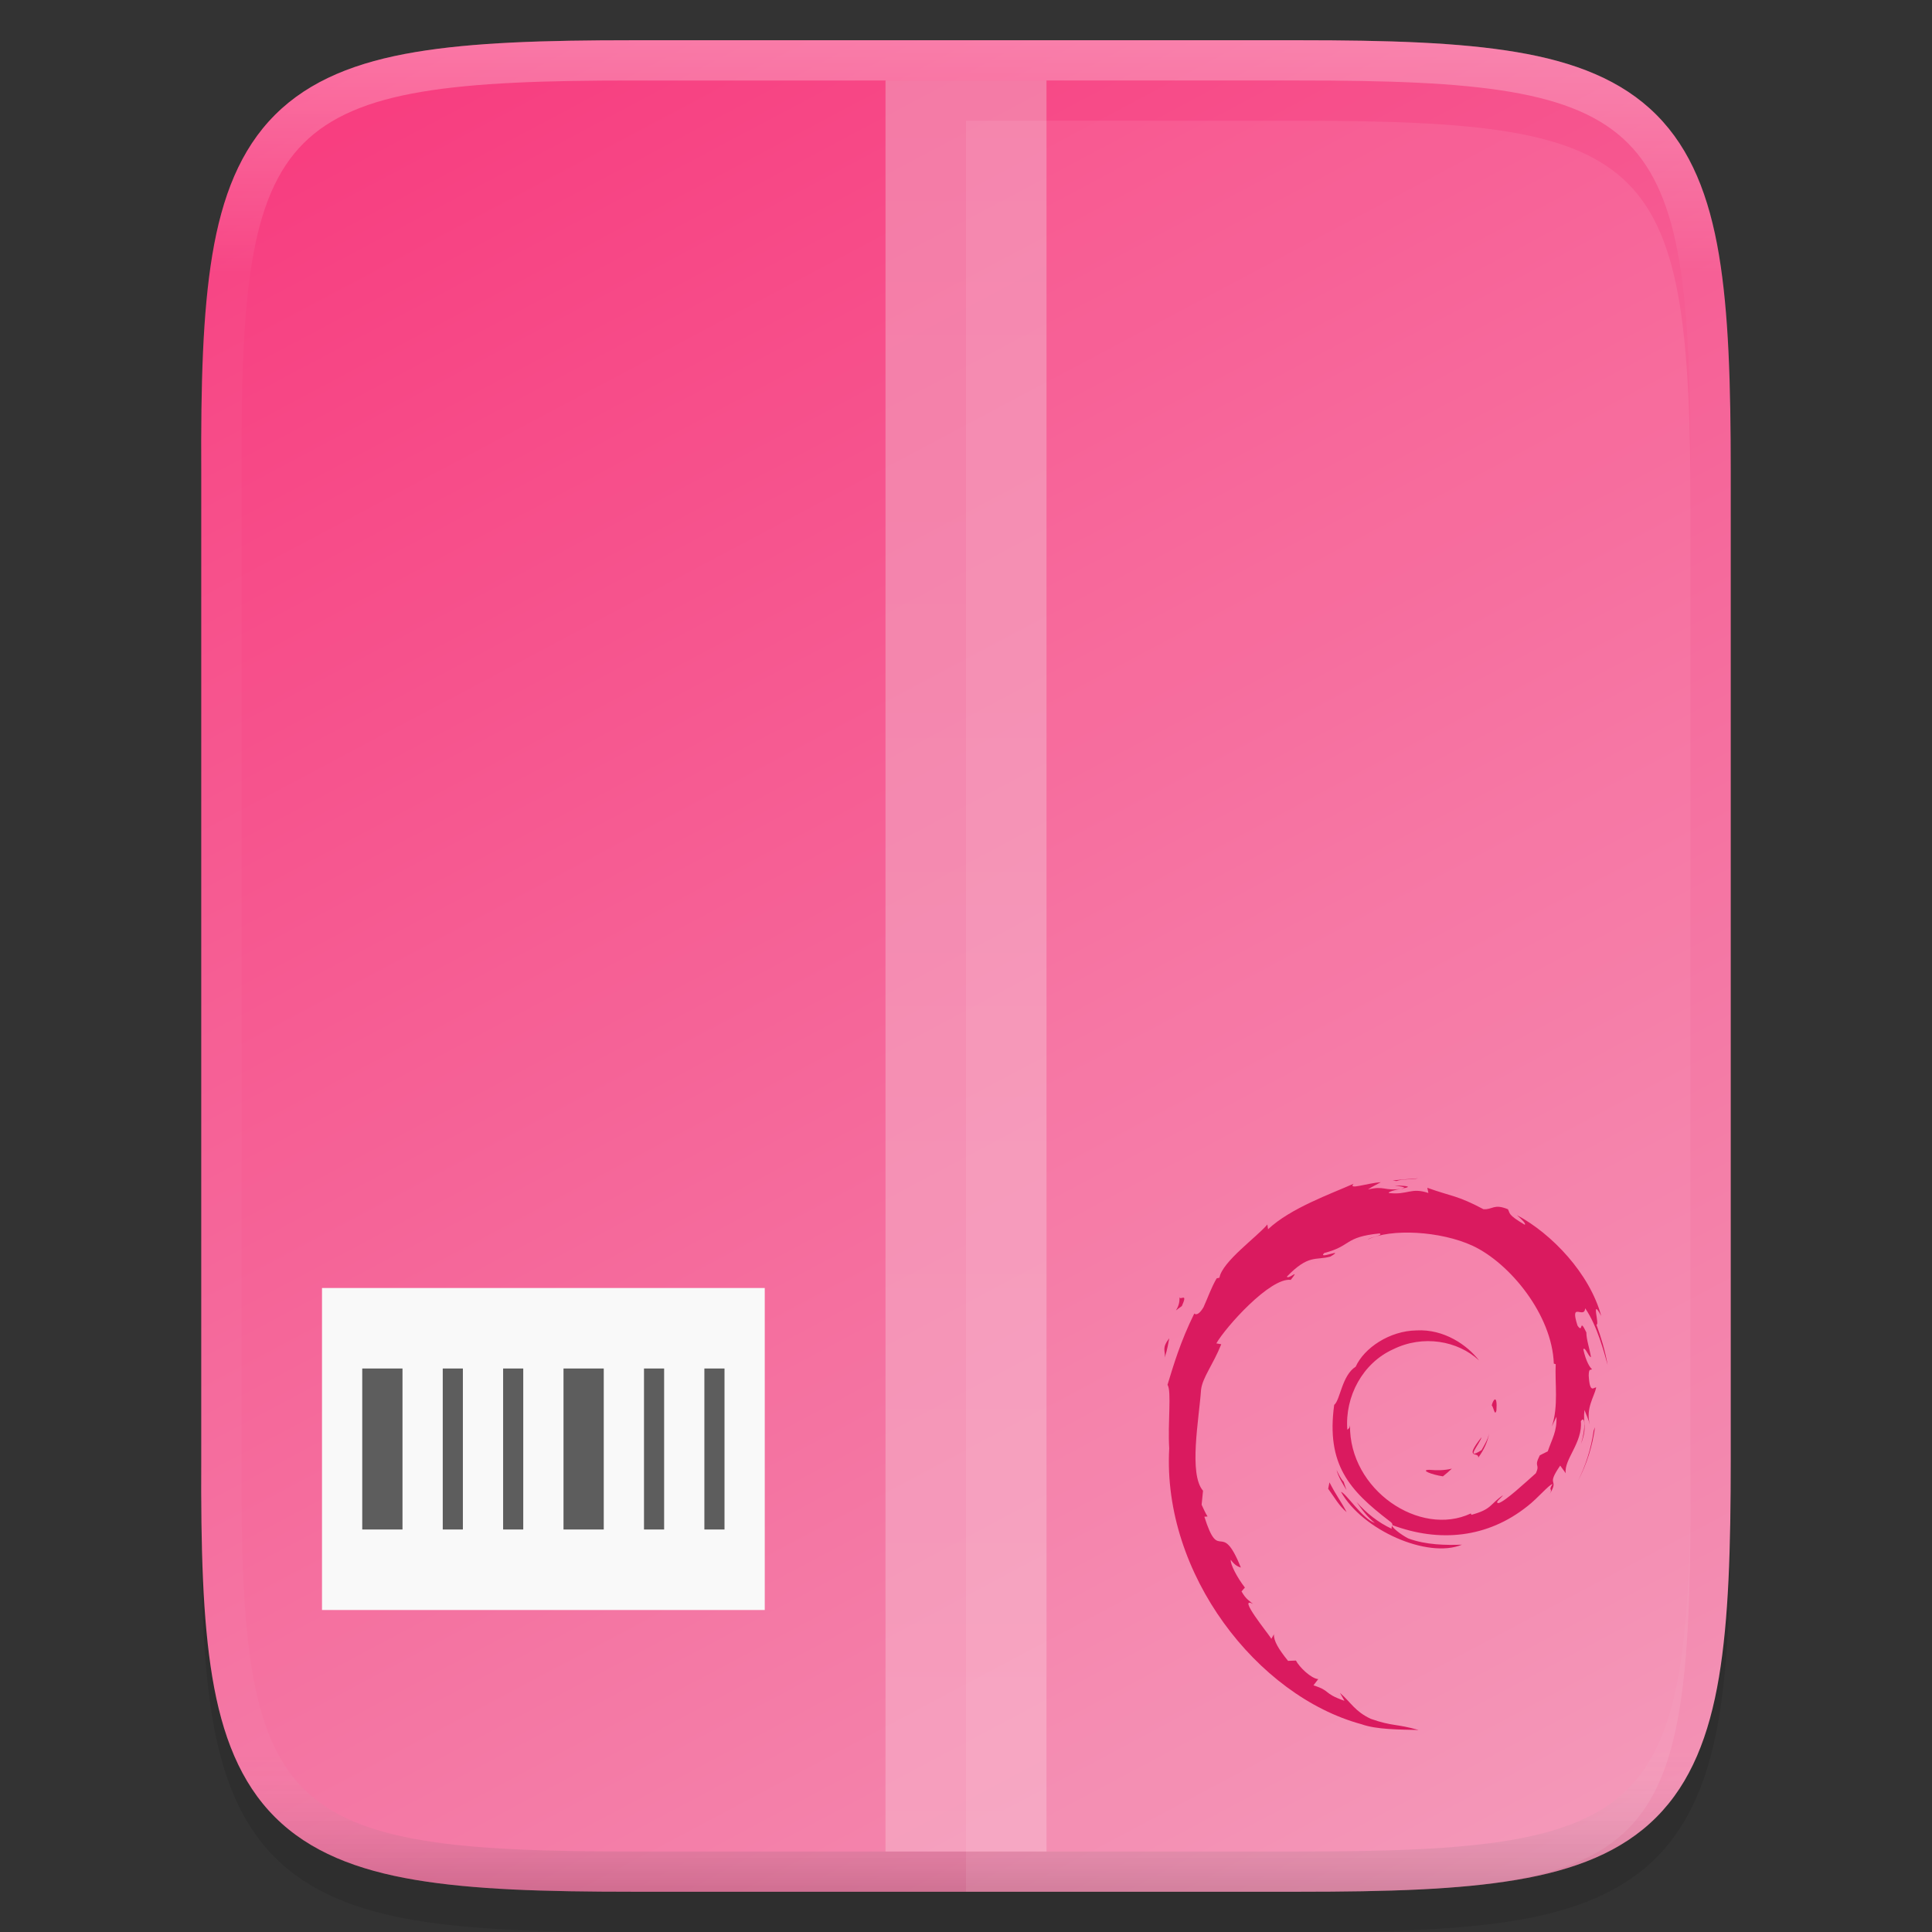 <svg width="48" height="48" version="1" xmlns="http://www.w3.org/2000/svg" xmlns:xlink="http://www.w3.org/1999/xlink">
 <rect width="100%" height="100%" fill="#333333" stroke="none"/>
 <defs>
  <linearGradient id="linearGradient951" x1="512" x2="-1e-6" y1="397.99" y2="125.99" gradientTransform="matrix(0 -.113 -.113 0 59.489 52)" gradientUnits="userSpaceOnUse">
   <stop stop-color="#f8367b" offset="0"/>
   <stop stop-color="#f29cbb" offset="1"/>
  </linearGradient>
  <linearGradient id="linearGradient1015" x1="256" x2="256" y1="24" y2="664" gradientTransform="matrix(.094 0 0 .125 -6.0425e-8 -1)" gradientUnits="userSpaceOnUse">
   <stop stop-color="#f29cbb" offset="0"/>
   <stop stop-color="#fac4d7" offset="1"/>
  </linearGradient>
  <linearGradient id="linearGradient925" x1="344" x2="344" y1="61" y2="107" gradientTransform="translate(-320 -60)" gradientUnits="userSpaceOnUse">
   <stop stop-color="#fff" offset="0"/>
   <stop stop-color="#fff" stop-opacity=".098" offset=".125"/>
   <stop stop-color="#fff" stop-opacity=".098" offset=".925"/>
   <stop stop-opacity=".498" offset="1"/>
  </linearGradient>
 </defs>
 <path d="m15.73 2c-2.223 0-3.974 0.051-5.414 0.293-1.44 0.242-2.619 0.695-3.482 1.557-0.863 0.861-1.319 2.039-1.559 3.481-0.24 1.441-0.286 3.195-0.275 5.424v12.246 12.252c-0.011 2.225 0.036 3.978 0.275 5.418 0.24 1.441 0.695 2.619 1.559 3.481 0.863 0.861 2.042 1.315 3.482 1.557 1.44 0.242 3.191 0.293 5.414 0.293h16.539c2.223 0 3.973-0.051 5.41-0.293 1.437-0.242 2.612-0.697 3.473-1.559 0.86-0.862 1.313-2.039 1.555-3.478 0.241-1.44 0.293-3.19 0.293-5.418v-12.252-12.252c0-2.228-0.051-3.978-0.293-5.418-0.241-1.44-0.694-2.617-1.555-3.478-0.86-0.862-2.035-1.317-3.473-1.559-1.437-0.242-3.187-0.293-5.41-0.293z" color="#000000" color-rendering="auto" dominant-baseline="auto" image-rendering="auto" opacity=".1" shape-rendering="auto" solid-color="#000000" style="font-feature-settings:normal;font-variant-alternates:normal;font-variant-caps:normal;font-variant-ligatures:normal;font-variant-numeric:normal;font-variant-position:normal;isolation:auto;mix-blend-mode:normal;shape-padding:0;text-decoration-color:#000000;text-decoration-line:none;text-decoration-style:solid;text-indent:0;text-orientation:mixed;text-transform:none;white-space:normal"/>
 <path d="m15.73 1c-2.223 0-3.975 0.053-5.414 0.295-1.441 0.242-2.619 0.695-3.482 1.557-0.864 0.862-1.319 2.037-1.559 3.478-0.239 1.44-0.286 3.194-0.275 5.422v12.248 12.252c-0.011 2.226 0.036 3.979 0.275 5.418 0.24 1.442 0.695 2.617 1.559 3.478 0.864 0.862 2.041 1.315 3.482 1.557 1.439 0.242 3.191 0.295 5.414 0.295h16.539c2.223 0 3.972-0.053 5.408-0.295 1.438-0.242 2.614-0.694 3.475-1.557 0.861-0.862 1.313-2.038 1.555-3.478 0.241-1.439 0.293-3.191 0.293-5.418v-12.252-12.252c0-2.227-0.052-3.979-0.293-5.418-0.242-1.44-0.694-2.616-1.555-3.478-0.861-0.862-2.037-1.315-3.475-1.557-1.436-0.242-3.185-0.295-5.408-0.295z" color="#000000" fill="url(#linearGradient951)"/>
 <rect x="22" y="2" width="4" height="44" color="#000000" fill="url(#linearGradient1015)" opacity=".6"/>
 <path d="m15.732 1.5c-2.215 0-3.947 0.055-5.332 0.287-1.385 0.232-2.446 0.654-3.211 1.418s-1.188 1.822-1.418 3.207c-0.23 1.385-0.28 3.118-0.27 5.338v12.25 12.252c-0.011 2.218 0.039 3.952 0.27 5.336 0.23 1.385 0.653 2.443 1.418 3.207s1.826 1.185 3.211 1.418c1.385 0.232 3.117 0.287 5.332 0.287h16.539c2.215 0 3.945-0.055 5.326-0.287 1.382-0.233 2.441-0.654 3.203-1.418 0.762-0.764 1.184-1.823 1.416-3.207 0.232-1.384 0.285-3.117 0.285-5.336v-12.252-12.252c0-2.219-0.053-3.952-0.285-5.336s-0.654-2.443-1.416-3.207-1.821-1.185-3.203-1.418c-1.382-0.233-3.112-0.287-5.326-0.287z" color="#000000" fill="none" opacity=".3" stroke="url(#linearGradient925)"/>
 <rect x="8" y="32" width="11" height="8" color="#000000" fill="#f9f9f9"/>
 <path d="m9 34v4h1v-4zm2 0v4h0.5v-4zm1.5 0v4h0.5v-4zm1.5 0v4h1v-4zm2 0v4h0.5v-4zm1.5 0v4h0.5v-4z" color="#000000" fill="#5d5d5d"/>
 <g transform="matrix(.152 0 0 .152 26.242 29.275)" enable-background="new">
  <g fill="#d70751">
   <path d="m60.969 47.645c-1.494 0.02 0.281 0.768 2.232 1.069 0.541-0.422 1.027-0.846 1.463-1.26-1.213 0.297-2.449 0.304-3.695 0.191"/>
   <path d="m68.986 45.646c0.893-1.229 1.541-2.573 1.77-3.963-0.201 0.99-0.736 1.845-1.244 2.749-2.793 1.759-0.264-1.044-2e-3 -2.111-3.002 3.783-0.414 2.268-0.524 3.325"/>
   <path d="m71.949 37.942c0.182-2.691-0.529-1.839-0.768-0.814 0.278 0.146 0.499 1.898 0.768 0.814"/>
   <path d="m55.301 1.163c0.798 0.142 1.724 0.252 1.591 0.443 0.876-0.193 1.073-0.367-1.591-0.443"/>
   <path d="m56.893 1.606-0.561 0.117 0.523-0.048 0.038-0.069"/>
   <path d="m81.762 38.962c0.09 2.416-0.705 3.59-1.424 5.666l-1.293 0.643c-1.057 2.054 0.105 1.304-0.652 2.937-1.652 1.467-5.006 4.589-6.08 4.875-0.785-0.017 0.531-0.926 0.703-1.281-2.209 1.516-1.773 2.276-5.152 3.199l-0.098-0.221c-8.33 3.92-19.902-3.847-19.75-14.443-0.088 0.672-0.253 0.504-0.437 0.774-0.43-5.451 2.518-10.926 7.49-13.165 4.863-2.406 10.564-1.42 14.045 1.829-1.912-2.506-5.721-5.163-10.232-4.917-4.421 0.072-8.558 2.881-9.938 5.932-2.264 1.425-2.528 5.496-3.514 6.242-1.329 9.76 2.497 13.975 8.97 18.936 1.016 0.686 0.286 0.791 0.422 1.313-2.15-1.006-4.118-2.526-5.738-4.387 0.86 1.257 1.787 2.479 2.986 3.439-2.029-0.685-4.738-4.913-5.527-5.085 3.495 6.258 14.178 10.975 19.775 8.634-2.59 0.096-5.879 0.053-8.787-1.022-1.225-0.629-2.884-1.93-2.587-2.173 7.636 2.851 15.522 2.158 22.128-3.137 1.682-1.31 3.518-3.537 4.049-3.567-0.799 1.202 0.137 0.578-0.477 1.639 1.672-2.701-0.729-1.1 1.73-4.664l0.908 1.25c-0.34-2.244 2.785-4.966 2.467-8.512 0.717-1.084 0.799 1.168 0.039 3.662 1.055-2.767 0.279-3.212 0.549-5.496 0.291 0.768 0.678 1.583 0.875 2.394-0.688-2.675 0.703-4.503 1.049-6.058-0.342-0.15-1.061 1.182-1.227-1.976 0.025-1.372 0.383-0.719 0.52-1.057-0.268-0.155-0.975-1.207-1.404-3.224 0.309-0.475 0.832 1.229 1.256 1.298-0.273-1.603-0.742-2.826-0.762-4.057-1.24-2.59-0.439 0.346-1.443-1.112-1.32-4.114 1.094-0.955 1.258-2.823 1.998 2.895 3.137 7.385 3.662 9.244-0.4-2.267-1.045-4.464-1.834-6.589 0.609 0.257-0.979-4.663 0.791-1.405-1.889-6.945-8.078-13.435-13.773-16.479 0.695 0.637 1.574 1.437 1.26 1.563-2.834-1.685-2.336-1.818-2.742-2.53-2.305-0.939-2.459 0.077-3.984 2e-3 -4.35-2.308-5.188-2.063-9.191-3.507l0.182 0.852c-2.881-0.96-3.357 0.362-6.47 2e-3 -0.189-0.147 0.998-0.536 1.976-0.677-2.786 0.368-2.656-0.55-5.382 0.101 0.671-0.471 1.383-0.784 2.099-1.184-2.271 0.138-5.424 1.322-4.451 0.244-3.705 1.654-10.286 3.975-13.979 7.438l-0.116-0.776c-1.692 2.031-7.379 6.066-7.832 8.699l-0.453 0.105c-0.879 1.491-1.45 3.18-2.148 4.713-1.151 1.963-1.688 0.756-1.524 1.064-2.265 4.592-3.392 8.45-4.363 11.616 0.692 1.035 0.017 6.232 0.278 10.391-1.136 20.544 14.418 40.489 31.42 45.093 2.492 0.893 6.197 0.861 9.349 0.949-3.718-1.064-4.198-0.563-7.822-1.826-2.613-1.232-3.185-2.637-5.037-4.244l0.733 1.295c-3.63-1.285-2.111-1.59-5.065-2.525l0.783-1.021c-1.177-0.09-3.117-1.982-3.647-3.033l-1.288 0.051c-1.546-1.906-2.371-3.283-2.31-4.35l-0.416 0.742c-0.471-0.809-5.691-7.158-2.983-5.68-0.503-0.458-1.172-0.747-1.897-2.066l0.551-0.629c-1.301-1.677-2.398-3.826-2.314-4.542 0.695 0.938 1.177 1.114 1.655 1.275-3.291-8.164-3.476-0.449-5.967-8.31l0.526-0.042c-0.403-0.611-0.65-1.27-0.974-1.919l0.23-2.285c-2.368-2.736-0.662-11.645-0.319-16.53 0.235-1.986 1.977-4.101 3.3-7.418l-0.806-0.138c1.542-2.688 8.802-10.799 12.166-10.383 1.629-2.046-0.324-8e-3 -0.643-0.522 3.579-3.703 4.704-2.616 7.119-3.283 2.603-1.545-2.235 0.604-1.001-0.589 4.503-1.149 3.19-2.614 9.063-3.197 0.62 0.352-1.437 0.544-1.953 1.001 3.75-1.836 11.869-1.417 17.145 1.018 6.117 2.861 12.994 11.314 13.266 19.267l0.309 0.083c-0.156 3.162 0.484 6.819-0.627 10.177l0.751-1.591"/>
   <path d="m44.658 49.695-0.211 1.047c0.983 1.335 1.763 2.781 3.016 3.821-0.902-1.759-1.571-2.486-2.805-4.868"/>
   <path d="m46.979 49.605c-0.52-0.576-0.826-1.268-1.172-1.956 0.33 1.211 1.006 2.252 1.633 3.312l-0.461-1.356"/>
   <path d="m88.063 40.675-0.219 0.552c-0.402 2.858-1.273 5.686-2.605 8.309 1.472-2.767 2.421-5.794 2.824-8.861"/>
   <path d="m55.598 0.446c1.009-0.369 2.482-0.203 3.556-0.446-1.398 0.117-2.789 0.187-4.162 0.362l0.606 0.084"/>
   <path d="m20.127 19.308c0.233 2.154-1.62 2.991 0.41 1.569 1.09-2.454-0.424-0.677-0.41-1.569"/>
   <path d="m17.739 29.282c0.469-1.437 0.553-2.299 0.732-3.132-1.293 1.654-0.596 2.007-0.732 3.132"/>
  </g>
 </g>
 <path d="m24 3v44h8.27c8.824 0 9.73-0.906 9.73-9.748v-12.252-12.252c0-8.842-0.906-9.748-9.73-9.748z" color="#000000" fill="#fff" opacity=".08"/>
</svg>
